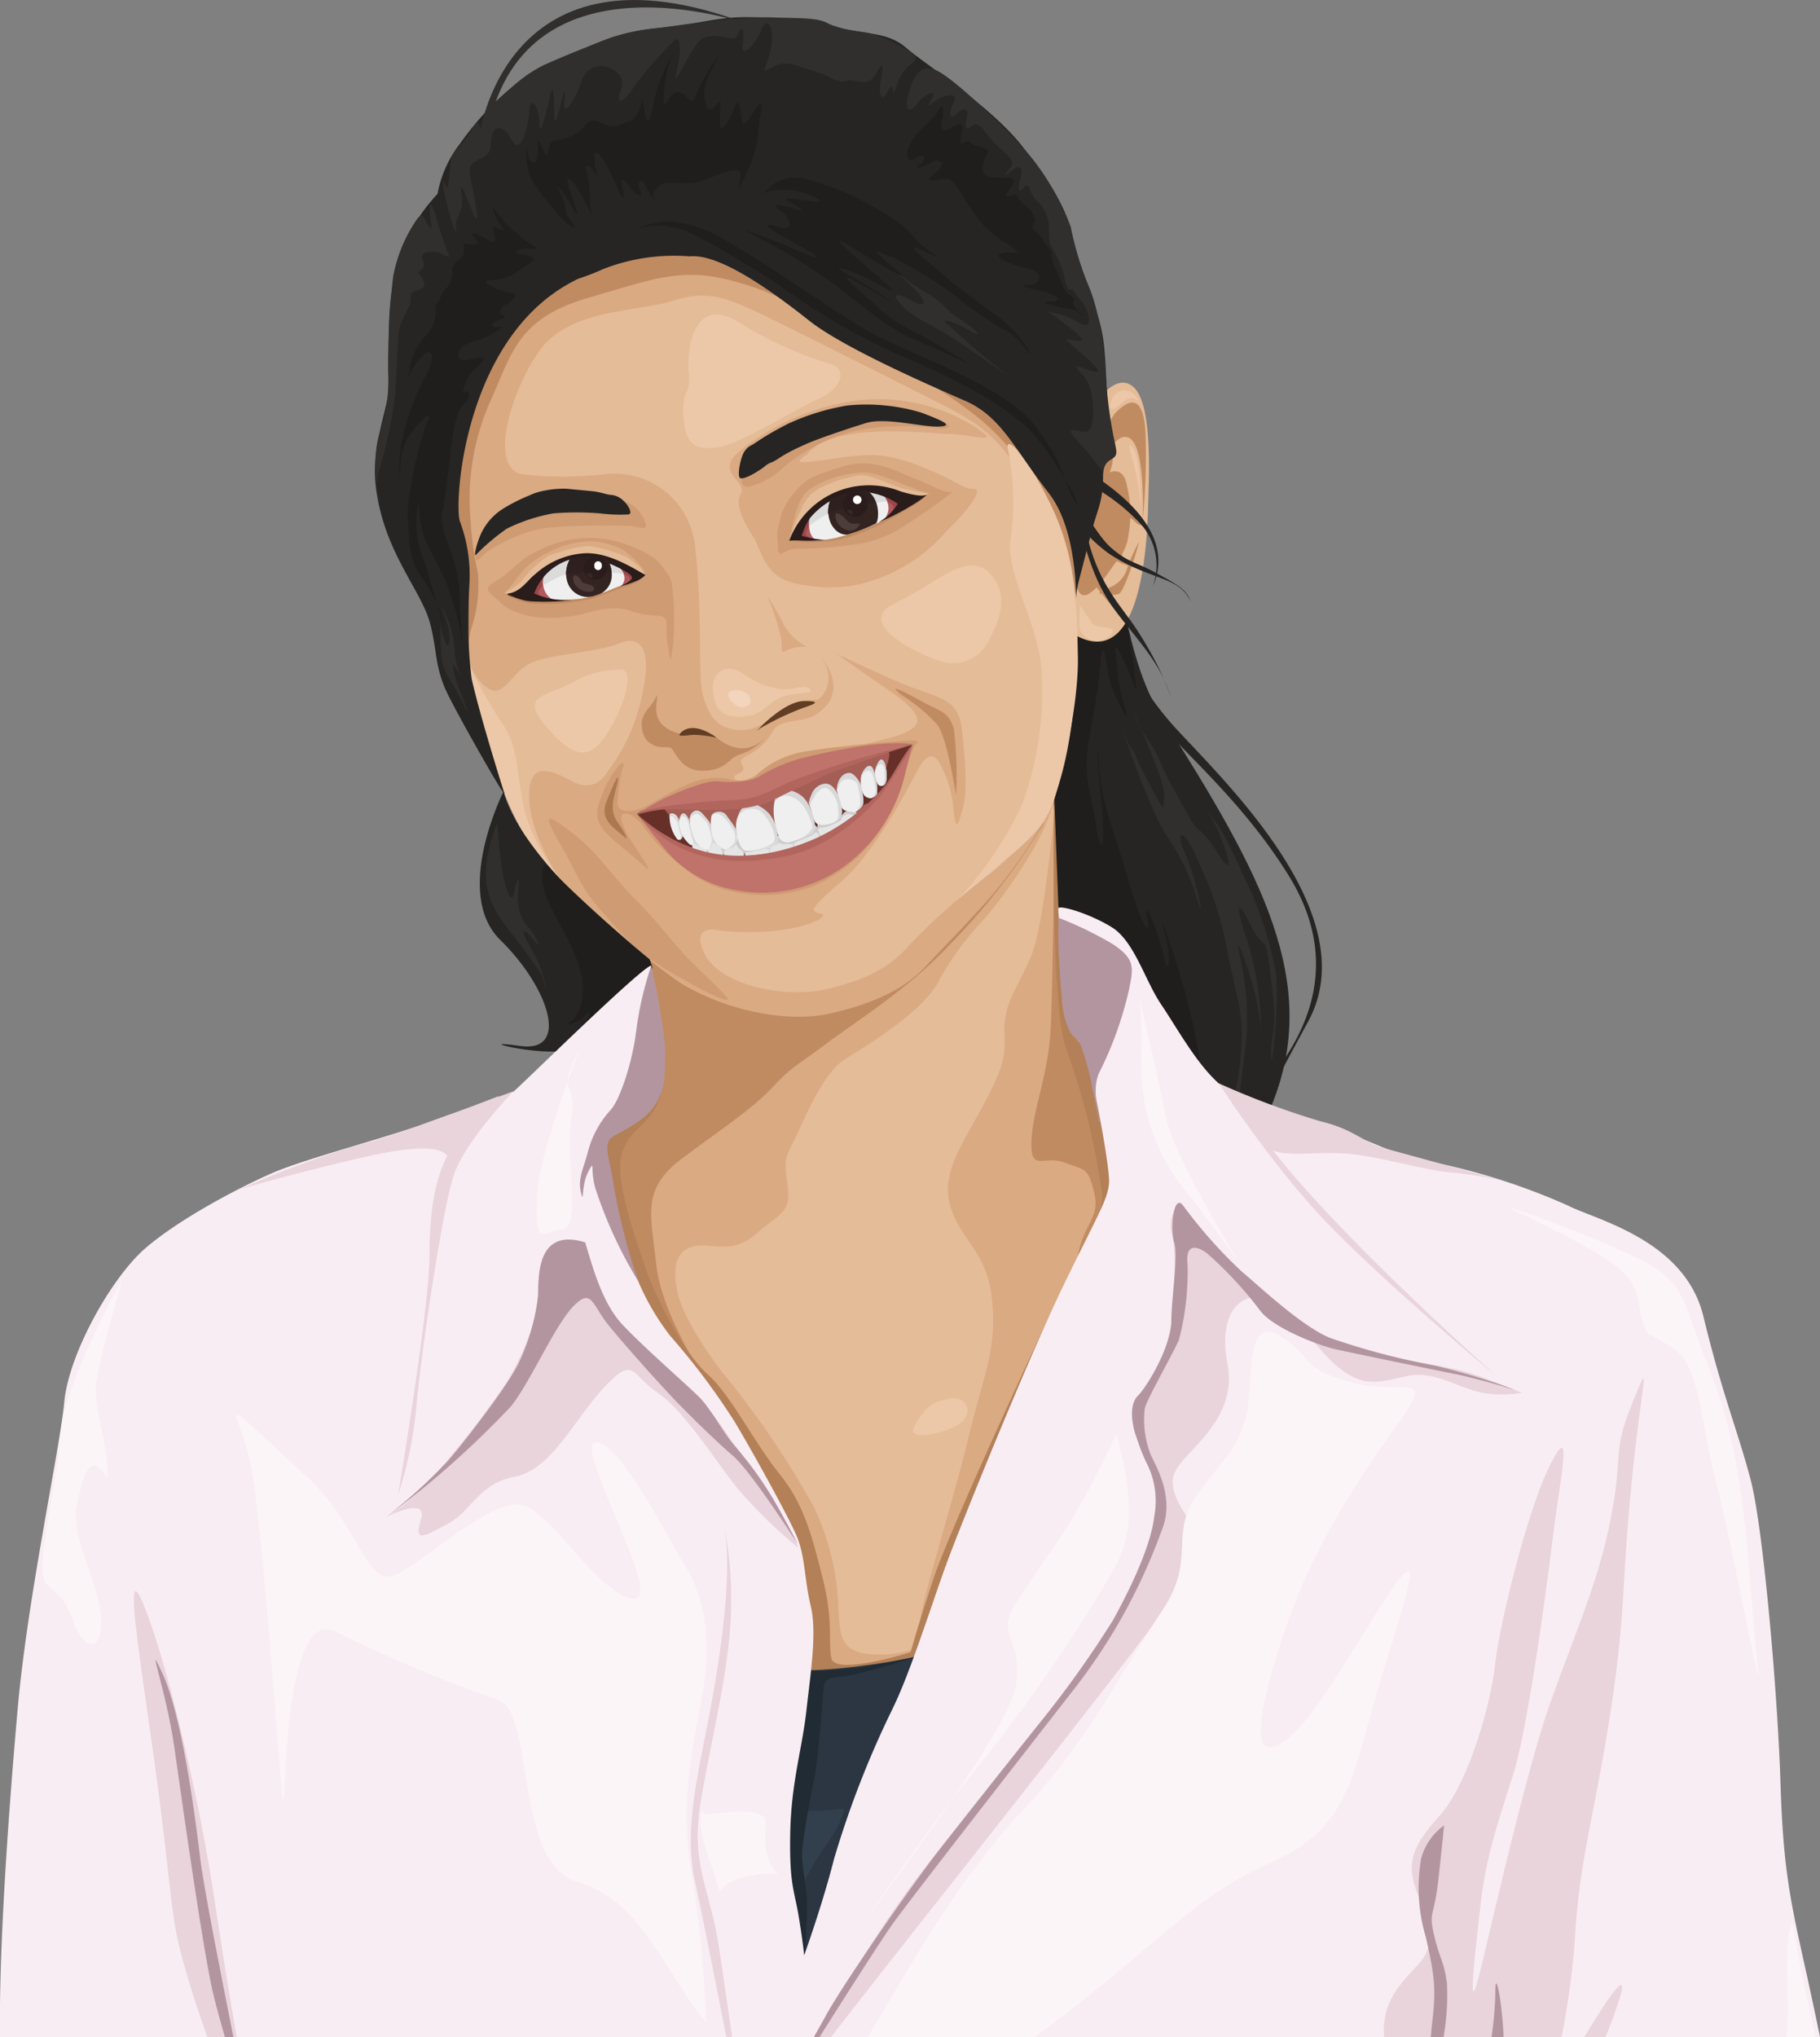 <svg xmlns="http://www.w3.org/2000/svg" width="169.88" height="190.07" viewBox="0 0 169.88 190.07">
  <rect x="0" y="0" width="169.88" height="190.07" fill="#808080" stroke="none"/>
  <defs>
    <style>
      .cls-1 {
        fill: #262523;
      }

      .cls-2 {
        fill: #1f1e1c;
      }

      .cls-3 {
        fill: #e5bc98;
      }

      .cls-4 {
        fill: #daaa83;
      }

      .cls-5 {
        fill: #c18b61;
      }

      .cls-6 {
        fill: #ecc8a8;
      }

      .cls-7 {
        fill: #cf9b73;
      }

      .cls-8 {
        fill: #603d23;
      }

      .cls-9 {
        fill: #b38057;
      }

      .cls-10 {
        fill: #f2d5bc;
      }

      .cls-11 {
        fill: #ac794e;
      }

      .cls-12 {
        fill: #efeff0;
      }

      .cls-13 {
        fill: #b15a5d;
      }

      .cls-14 {
        fill: #9a464a;
      }

      .cls-15 {
        fill: #dbdbdc;
      }

      .cls-16 {
        fill: #332422;
      }

      .cls-17 {
        fill: #291c1a;
      }

      .cls-18 {
        fill: #2e201f;
      }

      .cls-19 {
        fill: #fff;
      }

      .cls-20 {
        fill: #4d3c3a;
      }

      .cls-21 {
        fill: #362a29;
      }

      .cls-22 {
        fill: #663029;
      }

      .cls-23 {
        fill: #a45e56;
      }

      .cls-24 {
        fill: #e5e5e6;
      }

      .cls-25 {
        fill: #cccccd;
      }

      .cls-26 {
        fill: #d8d8d9;
      }

      .cls-27 {
        fill: #c0736a;
      }

      .cls-28 {
        fill: #b1655d;
      }

      .cls-29 {
        fill: #302f2d;
      }

      .cls-30 {
        fill: #2b3642;
      }

      .cls-31 {
        fill: #323f4d;
      }

      .cls-32 {
        fill: #212b33;
      }

      .cls-33 {
        fill: #f9edf4;
      }

      .cls-34 {
        fill: #e9d4db;
      }

      .cls-35 {
        fill: #b395a0;
      }

      .cls-36 {
        fill: #fbf5f8;
      }
    </style>
  </defs>
  <title>Asset 35people2</title>
  <g id="Layer_2" data-name="Layer 2">
    <g id="Layer_1-2" data-name="Layer 1">
      <g>
        <path class="cls-1" d="M104.66,55.72c.8,3.46,1.59,7.72,3.79,11.18,9.31,14.63,14.9,24.81,10.24,36.25s-6.25-.6-7.91-3.2-1.6-8.38-5.65-10.37-6.06.27-7-5.19-1.46-7.65-.59-10.5.79-11.58,1.59-13.84S104.66,55.72,104.66,55.72Z"/>
        <path class="cls-1" d="M103.53,57.12A28.62,28.62,0,0,0,109.79,68c4.65,5.06,17.7,17.46,12.31,27.32-4.9,9-5.24,10.24-5.53,9.78-1.52-2.43.9-2.7,2.29-4.79s7.29-9.16,1.43-18.61c-4.59-7.4-10.5-12-12.91-15.29S103.53,57.12,103.53,57.12Z"/>
        <path class="cls-2" d="M99.73,60.45c-.09,1.79-1.52,13.37-1.72,14a25,25,0,0,0-.46,5.39,44.9,44.9,0,0,0,1.12,6c.47,1.53,6,4.86,7.79,7.12a77.22,77.22,0,0,1,5.39,7.12c.66,1.33.13-1.8-.8-5.79s-3.19-10.31-2.4-7.51.4,4.58-.06,2.33-1.93-5.59-1.53-3.53-.4,1.13-1.8-3.66-2.46-7-2.67-10.51-.25-.93.21,3.53-.07,5-.53,1.86-1.26-4.25-.6-7.92.86-5.12,1-6.44.2-3,.6-.67a10.81,10.81,0,0,0,1.54,4.52c1.06,2.06-.4-1.73-.47-3.32s-.66-3.86.4-1.67,1.59,4.53,1.19,1.67-.86-5.86-1.12-6.72-2.33,2.13-3.06,2.33S99.87,58.19,99.73,60.45Z"/>
        <path class="cls-3" d="M56.31,105.41s3.79-.4,4.86-3,.33-10.18-.54-12.91,3.8.14,6.79.67S88.3,83.92,92.56,78.54s5.78-4.65,5.78-4.65.54,18.75,1,20.81a5.77,5.77,0,0,0,3.06,3.86,11.17,11.17,0,0,1,5.46,8.38c.53,5-5.59,18.75-9.72,28.53S87.7,154.76,84.38,158s-8.59,6.46-12.57,3.8S62.76,134.21,60,131.34s-7.38-18.88-6.91-21.68S53.66,106.08,56.31,105.41Z"/>
        <path class="cls-4" d="M85.24,153.89a10.29,10.29,0,0,1-4.52.4c-2.2-.4-2.33-1.66-2.46-4.19A24.08,24.08,0,0,0,76,140.66a84.77,84.77,0,0,0-8-11.91c-1.53-1.79-4.19-5.72-4.72-8s-.27-4.06,1.46-4.46,3.46.86,5.78-1.13,3.33-2,3-4.46-.33-2.46.67-4.45,2.59-6.12,4.72-7.45S86,94.5,87.57,91.64a27,27,0,0,1,4.26-5.85c1.66-1.87,5.79-7.45,6.58-11.24S90.43,83,87.9,84.66s-15.56,6.45-19.15,5.92S60.5,89,60.5,89s1.8,7.58,1.2,11-1,3.79-4.86,5.26-3.06,5.52-2.52,7,1.79,19.42,8,29,6.32,14.23,10.51,16.1,8.51,1.73,10.18.4A7.77,7.77,0,0,0,85.24,153.89Z"/>
        <path class="cls-4" d="M98.41,75.68s-.93,10.57-2.13,13.44-2.66,4.65-2.53,7.11-.13,3.46-2.13,7.18-3.85,6.19-2.86,9.31,3.47,4.12,3.86,8.78-.79,6.65-2.26,12.77-4.52,15.63-4.52,17.3,8.71-17.76,10.77-22.09,9.44-12.83,8.12-19.75-1.87-11-2.66-11.44a5.23,5.23,0,0,1-2.73-4C98.94,91.84,98.41,75.68,98.41,75.68Z"/>
        <path class="cls-5" d="M66.55,130.42c-2-4-4.85-8.18-5.32-12.64s-1.39-6.85,2.46-9.71,6.59-4.66,8.45-6.65,2-1.79,5.27-4.25c2.56-1.89,7.45-5,11-8.78A60.78,60.78,0,0,0,97.31,77C98.71,74.38,78,94.9,72.67,93.57A80.45,80.45,0,0,1,60.5,89s2.39,11.11.67,13.44-4.73,2.86-5.53,3.19-.86,3.72-.33,6.91,2.86,11.31,5.73,13.84A37.4,37.4,0,0,0,66.55,130.42Z"/>
        <path class="cls-5" d="M98.41,78.94c0,.2-.13,12.43-.33,16.89s-1.67,7.52-1.8,10.58,1.13,1.33,3.06,2.06,2.2.4,2.79,2.79-.93,2.79-1.53,5.92,1.61,1.86,2.73,0,2.06-7.25,1.6-8.91-1.73-9-2.86-10-2.86-1.66-2.93-5.12S98.41,78.94,98.41,78.94Z"/>
        <path class="cls-3" d="M64.23,92.11C62.11,91,57,86.52,54.78,84.66a25.75,25.75,0,0,1-8.52-13.11c-2.19-7.51-3-11.23-2.79-14.16a28.09,28.09,0,0,0-1.06-9.31,23.63,23.63,0,0,1,.74-14.37c2.32-6,7-13.77,14.69-16.69s13.51-3.86,18.36-1.87,13.9,15.9,16.49,18.56,6.38,10,7.85,6.85,3.66-6,5.32-4.39,1.4,7.85,1.33,10.18-.13,16.36-6.65,13c-.2,1.85.26,11.7-3.53,18a58.46,58.46,0,0,1-8.38,10.21,35.17,35.17,0,0,1-5.19,4.75C81.12,93.77,73.41,97.09,64.23,92.11Z"/>
        <path class="cls-6" d="M69.48,66.83c-2.16.18-2.79-.66-2.93-2.39s1.2-2.66,2.8-1.6a7.49,7.49,0,0,0,3.59,1.47c1.06.13,2.12-.54,2.66,0s-1.73.13-3.06.93S71.07,66.7,69.48,66.83Z"/>
        <path class="cls-4" d="M53.72,83.79c-1.33-1.06-4.53-6.19-4.32-9.9s3.46-1.07,4.58-.74,2.06,0,2.86-1.33A17.62,17.62,0,0,0,60,64.51c.94-4.46-.53-5.19-2.25-4.46s-6.06,1-7.85,1.66-2.46,2.53-3.53,2.73-3-2.06-3-4.92a53.51,53.51,0,0,0,0-6.52c-.26-1.66-3.73-13.11-.07-19s8.92-10.51,13.57-12.11,8.31-2.06,14,0,18.22,8.58,21.54,12,6.39,8.71,7.45,10.57-.46.73-.14,2.59.81,9.65.81,12.38c-.93-5.46-1.47-8-4.26-13.37s-4.91-6.59-9-8.65-12.24-6.19-16-8-5.45-2.33-8.52-1.33-9.51.73-12.3,4.52S45.41,44,49,44.29a35.85,35.85,0,0,0,7.71-.07,7.54,7.54,0,0,1,8.18,6.92c.73,6,.2,11.84.73,13.77s1.46,3.38,4,3.19a5.79,5.79,0,0,0,2.73-1.33A5.37,5.37,0,0,1,76.2,65.3c.6,0,2.39-2.52-.34-4.72,1.73,1.46,3.26,4.33.14,6.19-1.27.66-3.33.33-3.86,1.46a5.52,5.52,0,0,1-2.39,2.26c-.81.47-.67.47-.4,1.06s-.73.6-.8.94.46.46,2.06.33A24.3,24.3,0,0,0,77,70.63c2.39-1.07,6.38-1.67,7.64-2.34s1.87-1.46-1.73-3.92S78.12,61,78.12,61s2,1,5.66,2.6,5.65,1.33,6,4.45.53,5.86.07,7.45-.6,2.19-.87-.07A9.89,9.89,0,0,0,87.57,71c-.46-.66-1.13-.66-1.93.87S81.45,80,78.12,82.6c-2.59,2.26-2.52,2.46-1.46,2.66s-2.47,2.22-9.31,1.59c0,0-3.06-.86-1.59,2.13s7.51,4.19,11.3,3.33,6.12-2.07,8-4.33a61,61,0,0,1,7.45-6.52c2-1.59,5.32-5.58,5.85-6.91-.79,2.42-3.92,7-6.52,9.84S88.43,88,86.36,90.21s-5.11,3.49-8.9,4.36S67,94.5,61.7,90.38,54.38,84.32,53.72,83.79Z"/>
        <path class="cls-4" d="M79.85,54.59c-1.95.45-6,.21-7.38-.93s-1.53-2.59-2.13-3.52-1.86-2.93-1.2-4.06-2.32-1.93-.33-3.79A22,22,0,0,1,79.12,37.5,16.83,16.83,0,0,1,91,39.83c2.66,1.73-.07.73-2.27.67s-10.9-1.2-13.36,1.86c-.67.53-1.86,1.06,1.79.53s5.13-.8,8.72.6,3.92,2.13,5,2.13S90,48,88.3,49.61A15.25,15.25,0,0,1,79.85,54.59Z"/>
        <path class="cls-5" d="M89.24,74.15c-.34-1.79-.94-5.52-1.8-6.59a15.93,15.93,0,0,0-3.2-2.65c-1.65-1.27.14-.4,1.8.53s2.59.93,3,2.66A34.35,34.35,0,0,1,89.24,74.15Z"/>
        <path class="cls-7" d="M58.1,71.69c.56-1.35-1.24.17-2.22,3.36-.66,2.19,1.13,3,3.87,5.43,1.16,1,1.22,1.12-1.17-2.54,0,0-.87-1.6-.51-1.93s1.13.12,1.77.82A19.37,19.37,0,0,0,64,81.11a10.51,10.51,0,0,0,5.35,2.25,13.06,13.06,0,0,0,6.62-.7,14.33,14.33,0,0,0,7.38-7.34c1-2.87,1.76-5.46,2.13-5.86s0-.33-.44-.37-7.48.57-10.3,1.1a8.87,8.87,0,0,0-4.2,2.17,3,3,0,0,1-2.67.29,6.76,6.76,0,0,0-3.89.63c-1.71.77-3.13,1.7-3.94,2.07s-2.6.7-2.38-.68A18.48,18.48,0,0,1,58.1,71.69Z"/>
        <path class="cls-5" d="M65.79,71.91a3.4,3.4,0,0,0,2.49-1.09c.8-.66,1.47-.26,3.2-2-1.8,1.73-3.53.86-4.6,0s-2.32-.4-3-.27c-3.39-.66-2.53-2.79-2.53-3.72-.67,1.39-.91,1-1.41,2.28A2.58,2.58,0,0,0,60.3,69c1.06,1.13,2,.48,2.39.85S63.64,72.06,65.79,71.91Z"/>
        <path class="cls-7" d="M62.63,54.26c-.72-1.43-1.07-2.32-4.12-3.45a10.19,10.19,0,0,0-9,1c-2.2,1.6-3.2,3.73-2.79,4.39s3.65,2.26,7.31.86a44.51,44.51,0,0,1,6.12-2.12C61.43,54.66,63,54.93,62.63,54.26Z"/>
        <path class="cls-5" d="M43.67,61.78a9.6,9.6,0,0,1,.4-3.39,12.68,12.68,0,0,0,.54-4.92,28,28,0,0,1-.67-4.72,22.52,22.52,0,0,1,1.8-11.25c2.06-4.52,2.52-7.78,9.17-9.71s8.85-2.93,14.17-1.39,8.71,4.39,12,6.12,8.91,5,11.64,7.71a28.9,28.9,0,0,1,6,8.58c1.06,2.46,1.2,5,1.54,6.38s-.13-3.25-.27-6.18.86-3.33-2.66-8.32S77.59,17.22,67.15,18s-25,7.32-26.41,12.58-.92,18,.07,21.88S43.67,61.78,43.67,61.78Z"/>
        <path class="cls-8" d="M66.88,68.83s-2.19-1.73-3.39-.4c-.33.33.47.2,1.2.13A10.29,10.29,0,0,1,66.88,68.83Z"/>
        <path class="cls-8" d="M70.88,68c-1,1,2.06-2.59,4.18-2.59s.34.46-.33.73A26.5,26.5,0,0,0,70.88,68Z"/>
        <path class="cls-5" d="M102.2,45.62c0-2.73,1-6.19,2-7.18s2.52-1.93,2.72,1.92a60.49,60.49,0,0,1-.26,8.18c-.07,1.13.46-7-1.33-7.71S102.2,45.62,102.2,45.62Z"/>
        <path class="cls-9" d="M85,154.16c-2.07.66-7.06,1.92-7.39.6s.2-3.46-.79-7.38-1.74-7-4.06-9.85-4.59-7.45-6.72-9.31-4.85-7.18-5.72-9.71-2.73-7.78-2.39-10.24,2.06-3,3.06-4.59,1-2.66.79-5.85.93,5-2.13,6.31-5.65,2.6-5.58,5.33,0,12.5,4.85,20S67.75,153,71.07,155.22s5.33,4,7.45,3.33,4.53-1,5.66-1.4S85,154.16,85,154.16Z"/>
        <path class="cls-9" d="M98.41,74.55c-.07.27-.33,19.15,1.06,23.14a67.76,67.76,0,0,1,3,11.18c.39,2.79,1,3.12-1.13,7s-12.58,26.53-14.17,31.32S85,154.16,85,154.16s.06,5.06,1.86-.8,2.86-11.24,6.38-17.56,12.17-21.55,12-24.27a37.48,37.48,0,0,0-1.47-8.12c-.67-1.93-1.07-4.59-1.93-5.25s-2.59-1.6-2.73-5.25S98.41,74.55,98.41,74.55Z"/>
        <path class="cls-10" d="M69.38,66c-.81.12-2.2-1.5-.8-1.6S70.68,65.77,69.38,66Z"/>
        <path class="cls-6" d="M95.42,75.05a31.09,31.09,0,0,0,1.79-12.67c-.39-4.39-3.29-8.78-2.89-12a24.28,24.28,0,0,0-.2-8.28c-.5-1.8,1.59.09,4,5.08s2.4,9.68,2.49,14.07-1.49,11.17-2.19,13.27-1.7,3.29-4.19,5.38-4.79,4-4.79,4A34.27,34.27,0,0,0,95.42,75.05Z"/>
        <path class="cls-6" d="M52.72,82.63S49.53,78.74,48.83,75s-.5-5.19-1.8-7.28a45.54,45.54,0,0,1-3.36-5.89C43.34,60.68,46.23,77.74,52.72,82.63Z"/>
        <path class="cls-6" d="M53.62,63.58c-2.32,1.34-5.09,1.19-2.9,3.88s3.89,3.8,5.59,1.5,3.09-6.39,1.7-6.48A8.41,8.41,0,0,0,53.62,63.58Z"/>
        <path class="cls-6" d="M87.74,61.68c-3-1-7.59-3.69-4.4-5.29s4.59-2.79,5.9-3.29,2.69-.7,3.78,1.29-.1,4.1-.69,5.29A3.72,3.72,0,0,1,87.74,61.68Z"/>
        <path class="cls-6" d="M76.56,37.13c-2.24,1-7.48,4.3-9.48,4.6s-3.19-.1-3.29-3,.7-1.49.5-4,.6-7.28,4.79-4.58a35.88,35.88,0,0,0,8.68,3.89C79,34.54,78.55,36.24,76.56,37.13Z"/>
        <path class="cls-6" d="M85.34,133.11c1.08-1.92,1.7-2.3,3.2-2.6s2.29.9,1.39,2S84.44,134.7,85.34,133.11Z"/>
        <path class="cls-11" d="M58.46,78.24c-1.2-1.06-2.56-1.72-1.83-3.52s1.24-2.86,1-1.67-.85,2.44,0,3.64C58.73,78.29,58.46,78.24,58.46,78.24Z"/>
        <path class="cls-5" d="M103.86,42.22a3.49,3.49,0,0,1-.19,1.6c-.21.6-.47.8.19,1.53a28.75,28.75,0,0,1,2.8,3.19c.26.6-.2.67-.8.07s-.8-.27-.66.86-.47,1.87-.47,2.47S106.19,53,106.19,53a7,7,0,0,1-2-.67c-.8-.46-.34.6-.8,1a1.15,1.15,0,0,0-.14,1.66c.47.67,1.8,3.06,1.8,3.06s-2.93-3.39-3.06-3.79-.39.6-.39.87c0,.63-1.14,1-.87-3.13a24.36,24.36,0,0,1,1.06-6.71c.27-.61.6-2.47.93-2.6Z"/>
        <path class="cls-5" d="M105.2,45.35c-.47-2.59-2.54-.73-2.54-.73S101.2,46.68,101,47a19.13,19.13,0,0,0-.6,6.79c.19,3.72,2.45.53,3.32-.73s1.4-1.6,1.6-3.06A11.44,11.44,0,0,0,105.2,45.35Z"/>
        <path class="cls-5" d="M106.32,50.54c-.27,1.2-1.39,4.59-1.85,4.85s-1.07-.06-1.61,0-.27-.13.74-.59a2.73,2.73,0,0,0,1.66-1.93A17.43,17.43,0,0,1,106.32,50.54Z"/>
        <path class="cls-6" d="M106.39,37.5c-.4-.33-.87-.66-1.8.2s-1.13.4-.86-.33a1.33,1.33,0,0,1,1.73-.86A2.68,2.68,0,0,1,106.39,37.5Z"/>
        <path class="cls-6" d="M105.86,43.42a22.65,22.65,0,0,1,.6,3.66c.07.73.07-3.79-.6-5.06S105.46,42.16,105.86,43.42Z"/>
        <path class="cls-6" d="M100.8,56.46c0,1-.2,2.06.14,2.59a1.81,1.81,0,0,0,2.73.2c.86-1.06-1.2-.4-1.74-1.13S100.8,56.46,100.8,56.46Z"/>
        <path class="cls-4" d="M75.31,60.33a4.42,4.42,0,0,0-2.09.45c-.45.21-.1-.34-.35-1.39a21.42,21.42,0,0,0-1.24-3.75,22.13,22.13,0,0,1,1.59,2.75A5,5,0,0,0,75.31,60.33Z"/>
        <path class="cls-7" d="M64.69,89.91c-2-2-3.39-4.06-5.39-6s-3.39-4.25-5.64-6-3.33-2.53-1.47.66,1.86,4.06,3.92,6.39,3.06,3.66,6,5.45,6.85,3.79,5.59,2.46S66,91.18,64.69,89.91Z"/>
        <path class="cls-7" d="M57.46,46.42c1,.4,2,.65,2.64,2s-.4.7-1.45.65-6.73-.1-8.57.35-4.5,1.74-5.25,2.64S44.38,51,45.29,50a13.13,13.13,0,0,1,5.59-3.29A47.89,47.89,0,0,1,57.46,46.42Z"/>
        <path class="cls-7" d="M69.53,43.32c-.33,1.1-.55,2.15.3,2.1a6.86,6.86,0,0,0,3.39-1.9,16.9,16.9,0,0,1,6.88-3.39,26.25,26.25,0,0,1,7.28-.2c1.4.2,1.8-.3-.09-.8s-11.77.55-13.67,1.75S69.68,42.82,69.53,43.32Z"/>
        <path class="cls-7" d="M62,53.2c.61.57.7.95.8,2.14a24,24,0,0,1,0,5c-.24,1.6-.19,1.55-.49-.3s.3-2.39-.8-2.59A8.26,8.26,0,0,1,58.86,57c-1.2-.5-3-.15-4.49.3a12.89,12.89,0,0,1-4.09.3,6.65,6.65,0,0,1-3.9-1.7c-1.24-1-1-1.14,0-1.74s1.2-1,2.65-2.1S57.21,48.71,62,53.2Z"/>
        <path class="cls-7" d="M72.6,51.14c0-1.23-.16-1.53.11-2.16A5.51,5.51,0,0,1,74,46.15c1.23-1.59,2.09-1.83,4.79-2.66s5.25.63,6.18,1c.56.21,1.36.54,2.62,1.13s1.71,0,.94.57a42.86,42.86,0,0,1-3.79,2.66,10.89,10.89,0,0,1-5.36,2c-3.46.5-5.22.2-5.82.5C73.2,51.53,72.63,52.05,72.6,51.14Z"/>
        <path class="cls-3" d="M73.66,50.47s.41-1.4.67-2.22A5.75,5.75,0,0,1,76,45.68a21.71,21.71,0,0,1,4.26-1.46,6.58,6.58,0,0,1,2.46.6,16.78,16.78,0,0,0,4,1.22,7.89,7.89,0,0,1-1.5.68c-.46.16-4.42,1.26-5.12,1.53S73.66,50.47,73.66,50.47Z"/>
        <path class="cls-3" d="M60.25,53.65a8.62,8.62,0,0,0-2-2.25,6.36,6.36,0,0,0-3.82-.84,14.92,14.92,0,0,0-5.06,2.17c-.53.47-1.58,1.94-1.82,2.17s-.38.4-.5.42a2.81,2.81,0,0,0,.92.12c.37,0,3.84.28,4.84.18S60.25,53.65,60.25,53.65Z"/>
        <path class="cls-12" d="M59.5,53.86c-1-.59-2.89-2.52-5.78-2a5.06,5.06,0,0,0-4.13,3.76,14.64,14.64,0,0,0,4.33.27A10.77,10.77,0,0,0,57.11,55C57.94,54.59,60,54.13,59.5,53.86Z"/>
        <path class="cls-12" d="M74.29,50c.75-1.12,1.57-3.32,4.31-4.1a7.76,7.76,0,0,1,5.58.9c.36.16-.32.7-.85,1.11A13.67,13.67,0,0,1,77,50.38C73.41,50.87,74.29,50,74.29,50Z"/>
        <path class="cls-13" d="M51.51,55.91a1.81,1.81,0,0,1-.57-2.43,4.3,4.3,0,0,0-1.31,2.19A5.87,5.87,0,0,0,51.51,55.91Z"/>
        <path class="cls-13" d="M58,54.64s.91-.83-.52-2c.93.6,1.86,1.2,2,1.23s.07.14-.27.34A8,8,0,0,1,58,54.64Z"/>
        <path class="cls-13" d="M76.19,50.43s-1-.5-.55-2.23c-.26.41-1,1.32-1.19,1.59s-.52.61.25.7A5.76,5.76,0,0,0,76.19,50.43Z"/>
        <path class="cls-13" d="M82.67,48.25A1.49,1.49,0,0,0,81.93,46c.94.35,1.77.57,2,.66s.47.26.08.67A7.42,7.42,0,0,1,82.67,48.25Z"/>
        <path class="cls-1" d="M58.63,48a14.93,14.93,0,0,1-2.65-.1,27,27,0,0,0-4.32,0,16.09,16.09,0,0,0-4.36,1.43,20.09,20.09,0,0,0-2.9,2.46c-.16.17,0-.83.47-1.93a5.5,5.5,0,0,1,2.19-2.46,16.71,16.71,0,0,1,2.34-1.17,5.72,5.72,0,0,1,1.46-.46,9,9,0,0,1,2-.17l2.42.23c.71.07,1.34.31,1.67.34a1.84,1.84,0,0,1,1.26.57C58.73,47.21,59.07,48,58.63,48Z"/>
        <path class="cls-1" d="M69.11,44.62c-.35-.09,0-2,.4-2.53s.5-.43.93-.73a27.6,27.6,0,0,1,3.2-1.86,21.52,21.52,0,0,1,5.48-1.67A17.86,17.86,0,0,1,86,38.5c2.2.83,3.06,1.27,1.53,1.3s-4.92-.87-6.69-.33-4.92,1.62-5.68,2A20.15,20.15,0,0,0,73,42.56a7.2,7.2,0,0,1-.9.55,2.12,2.12,0,0,0-.69.38C71.21,43.69,69.64,44.75,69.11,44.62Z"/>
        <path class="cls-4" d="M60.33,53.52A7,7,0,0,0,57.51,51a7.37,7.37,0,0,0-5.95.37c-3,1.26-3.66,3.39-4.15,3.73-1.15.79.69-.24,1.32-.94a9.7,9.7,0,0,1,2.46-2.29c.73-.27,3.06-1.1,4.16-.87a13.79,13.79,0,0,1,3.19,1A14,14,0,0,1,60.33,53.52Z"/>
        <path class="cls-4" d="M73.6,50.43c.46-1.3.64-4,2.14-4.89a9.85,9.85,0,0,1,5-1.45c1.46.07,3.12,1,4.19,1.33a17.53,17.53,0,0,0,1.77.62,19.43,19.43,0,0,1-2.15-.4c-1.36-.3-3.25-1.42-4.3-1.29s-4.06.9-4.92,2.19-.25.54-.68,1.27A21.91,21.91,0,0,0,73.6,50.43Z"/>
        <path class="cls-14" d="M50.56,55.67s-.46-.17-.28-.53a1.5,1.5,0,0,1,.41-.5,1.4,1.4,0,0,1,.24-1.09c.37-.68-1,.78-1.19,1.08s-.45.95-.11,1A2.46,2.46,0,0,0,50.56,55.67Z"/>
        <path class="cls-14" d="M58.6,54.36s.34-.31.09-.53a1,1,0,0,0-.45-.25,2.28,2.28,0,0,0-.55-.74,4.8,4.8,0,0,1,1.53.94C59.23,54,58.6,54.36,58.6,54.36Z"/>
        <path class="cls-14" d="M75.55,50.14s-.45-.18-.34-.45.29-.56.29-.56a6.34,6.34,0,0,1,.14-.93c.07-.22-.49.08-.72.58s-.67,1.18-.36,1.35A2,2,0,0,0,75.55,50.14Z"/>
        <path class="cls-14" d="M83.2,47.86s.32-.43.16-.66a1.28,1.28,0,0,0-.53-.38,1.6,1.6,0,0,0-.9-.82,10.49,10.49,0,0,1,1.72.48c.27.17.73.3.46.57S83.2,47.86,83.2,47.86Z"/>
        <path class="cls-15" d="M75.52,49.09a11.4,11.4,0,0,1,1.77-1.16,3.74,3.74,0,0,1,.24-1.35c.21-.55-1.15.68-1.52.88s-.34.4-.34.4A3.33,3.33,0,0,0,75.52,49.09Z"/>
        <path class="cls-15" d="M81.77,46.93a2.66,2.66,0,0,0-.92-1.2,4.32,4.32,0,0,1,1.4.27,2.12,2.12,0,0,1,.58.82A3.21,3.21,0,0,0,81.77,46.93Z"/>
        <path class="cls-15" d="M50.69,54.64A1.7,1.7,0,0,1,51,53.35,6.12,6.12,0,0,1,53.3,52a2.7,2.7,0,0,0-.46,1.57A9.55,9.55,0,0,0,50.69,54.64Z"/>
        <path class="cls-15" d="M57.09,53.42a7.29,7.29,0,0,1,1.15.16,2,2,0,0,0-.62-.83,4.58,4.58,0,0,0-.8-.33A5.4,5.4,0,0,1,57.09,53.42Z"/>
        <path class="cls-16" d="M53.35,52a2.51,2.51,0,0,0-.43,2.16,2,2,0,0,0,2.36,1.5c1.1-.13,2.5-1.3,1.46-3.4A5.09,5.09,0,0,0,53.35,52Z"/>
        <path class="cls-17" d="M60.25,53.65c-1.23-.67-3.67-2.28-6-2a7.53,7.53,0,0,0-4.29,1.92c-.77.6-1.3,1.61-2.5,1.81-.52.09.9.6,1.86.73a16.43,16.43,0,0,0,4.63-.16,7.91,7.91,0,0,1-4.09-.57,5.13,5.13,0,0,1,3.42-3.19c2.06-.64,4.72.86,5.42,1.33.5.4.47.61-1,1.26a6.43,6.43,0,0,0,1.57-.41A4.28,4.28,0,0,0,60.25,53.65Z"/>
        <path class="cls-16" d="M77.83,46.07a2.79,2.79,0,0,0-.27,2.78c.69,1.32,1.73,1,1.73,1a17.69,17.69,0,0,0,2.46-1c.33-.27.49-2.67-1.22-3.27A8.25,8.25,0,0,0,77.83,46.07Z"/>
        <path class="cls-17" d="M73.66,50.47a7.94,7.94,0,0,1,10.4-4.62c1.57.47,2.17.44,2.47.3a8,8,0,0,1-2,1.37A24.52,24.52,0,0,1,82,48.74,5,5,0,0,0,83.8,47a6.5,6.5,0,0,0-3.87-1.11,7.07,7.07,0,0,0-4.31,2.43A5.51,5.51,0,0,0,74.84,50a11.91,11.91,0,0,0,2.29.4C76.28,50.54,74.13,50.36,73.66,50.47Z"/>
        <path class="cls-18" d="M52.84,53.61a13.12,13.12,0,0,1,4.25-.19,2.51,2.51,0,0,0-.27-1c-.51-.81-3.57-.37-3.57-.37A2.93,2.93,0,0,0,52.84,53.61Z"/>
        <path class="cls-18" d="M77.29,47.93a12.06,12.06,0,0,1,4.46-1,2.28,2.28,0,0,0-.9-1.16,16.73,16.73,0,0,0-3.3.74A3.51,3.51,0,0,0,77.29,47.93Z"/>
        <path class="cls-17" d="M78.66,47.09a1.17,1.17,0,1,1,1.18,1.14A1.17,1.17,0,0,1,78.66,47.09Z"/>
        <path class="cls-19" d="M79.62,46.64a.4.4,0,0,1,.39-.41.41.41,0,0,1,.41.4.4.4,0,0,1-.4.4A.39.39,0,0,1,79.62,46.64Z"/>
        <path class="cls-17" d="M54.48,53a1.1,1.1,0,1,1,1.1,1.1A1.1,1.1,0,0,1,54.48,53Z"/>
        <path class="cls-19" d="M55.48,52.78a.35.35,0,1,1,.69,0,.35.35,0,1,1-.69,0Z"/>
        <path class="cls-20" d="M55.26,54.66c-.35-.22-.84-.15-1-.46s-.4-.53-.62-.52-.19.75.26,1.12a1.61,1.61,0,0,0,1.32.39C55.47,55.1,55.6,54.88,55.26,54.66Z"/>
        <path class="cls-21" d="M55.12,53.89c-.19-.1-.35-.23-.36-.34s.14,0,.27-.06.15.07.24.17S55.34,54,55.12,53.89Z"/>
        <path class="cls-21" d="M79.51,48a1.11,1.11,0,0,1-.46-.32c0-.1.12-.1.19-.11a.42.42,0,0,1,.29.1C79.64,47.77,79.66,48.09,79.51,48Z"/>
        <path class="cls-20" d="M79.2,49.49A1.49,1.49,0,0,1,78,48.32c-.13-.76.46-.25.58-.21s.39.43.65.62c.42.3,1.06,0,1,.19A.92.92,0,0,1,79.2,49.49Z"/>
        <path class="cls-5" d="M73.66,50.47a10.05,10.05,0,0,1,1.21,0,12.8,12.8,0,0,0,3.07-.26,24.79,24.79,0,0,0,4.36-1.56,23.52,23.52,0,0,0,4.29-2.5,24.46,24.46,0,0,1-5.94,3.46,12.76,12.76,0,0,1-3.33.9A19.81,19.81,0,0,1,73.66,50.47Z"/>
        <path class="cls-5" d="M47.28,55.39a7,7,0,0,0,2,.7,21.78,21.78,0,0,0,5.65-.33c1.4-.4,2.35-.88,2.74-1a9.78,9.78,0,0,0,1.9-.63,2.84,2.84,0,0,0,.67-.48,3.79,3.79,0,0,1-1.77,1.06c-1.31.43-2.62,1-3.3,1.16a19.08,19.08,0,0,1-4.74.47A5,5,0,0,1,47.28,55.39Z"/>
        <path class="cls-22" d="M65.52,79.93a19,19,0,0,1-3.86-1.86,10.16,10.16,0,0,1-2.19-2.15A6.65,6.65,0,0,1,62.19,75a49.57,49.57,0,0,0,8-1.19c1.4-.54,9.52-3.4,10.71-3.59s3.43-.5,4-.72c.88-.35-1.26,2.85-2.06,4.11s-6,6.85-9.51,7.11S67.65,80.87,65.52,79.93Z"/>
        <path class="cls-23" d="M61.83,75.15A3.53,3.53,0,0,0,64.14,77a23.67,23.67,0,0,0,6.72.42,24.34,24.34,0,0,0,7.58-2.34c2.1-1.1,4-2.6,4.29-3.5s.5-1.59-.14-1.64S61.83,75.15,61.83,75.15Z"/>
        <path class="cls-23" d="M64.22,79.91c-.33-.55.22-1.2,1.87-1a16,16,0,0,0,8.21-.47,31.13,31.13,0,0,0,6.33-3.34c1.05-.65.06,1.48.11,2s-7.83,3.81-8.83,3.81S64.37,80.16,64.22,79.91Z"/>
        <g>
          <path class="cls-24" d="M72.25,80.09s-.3,0-.49-1S72.22,78,72.7,78s1.14.1,1.14.1a2.65,2.65,0,0,1,.25,1.45C74,80.34,72.25,80.09,72.25,80.09Z"/>
          <path class="cls-24" d="M70.16,80.36c-.3.07-.6-.33-.84-1.52s1.71-.65,1.94-.55.65.6.62,1.72S70.47,80.29,70.16,80.36Z"/>
          <path class="cls-24" d="M74.52,79.54c-.3,0-.57-1-.59-1.35S75.45,77,75.87,77s.59.3.69,1.34C76.64,79.19,74.67,79.51,74.52,79.54Z"/>
          <path class="cls-24" d="M68.39,80.46c-.37-.22-.8-.22-1-1.47s1.29-1.1,1.46-.9.52.37.57.75.13,1.07-.27,1.37A1.12,1.12,0,0,1,68.39,80.46Z"/>
          <path class="cls-24" d="M66.52,80.11c-.28-.1-.4-.22-.5-1s.47-1.38.79-1.12a2.24,2.24,0,0,1,.7,1.12,1.78,1.78,0,0,1-.19,1.1C67.12,80.46,66.52,80.11,66.52,80.11Z"/>
          <path class="cls-24" d="M77,78.29s-.48,0-.65-.85.19-1,.49-1.12,1.35-.68,1.58-.17a2.51,2.51,0,0,1,.22,1.37C78.59,78,77.14,78.34,77,78.29Z"/>
          <path class="cls-24" d="M65.2,79.89a1.67,1.67,0,0,1-.63-1.38c0-.52.75-.35,1.05-.2s.4.6.43,1A.67.67,0,0,1,65.2,79.89Z"/>
          <path class="cls-24" d="M78.94,77.22c-.42-.1-.36-.13-.43-.55s0-.73.63-1,.87.11.92.56S79.39,77.32,78.94,77.22Z"/>
        </g>
        <path class="cls-25" d="M64.6,78.85s0-.2.14-.2.17.06.42.24.7.22.75.29a.69.69,0,0,1,.08.37A1,1,0,0,0,66,79c0-.22-.3-.39-.48-.48a2.94,2.94,0,0,0-.69-.27c-.12,0-.29.23-.29.23A2,2,0,0,0,64.6,78.85Z"/>
        <path class="cls-25" d="M67.47,79.74c0,.12,0-.19-.09-.37a.72.72,0,0,0-.3-.41c-.15-.11-.41-.34-.48-.38s-.11.31-.24.41a.65.65,0,0,1-.34.1s.11-.24.16-.38.18-.57.29-.6.19-.06.29.15a3.05,3.05,0,0,0,.48.64,1.75,1.75,0,0,0,.27.19A2.65,2.65,0,0,1,67.47,79.74Z"/>
        <path class="cls-25" d="M67.58,79.69s0-.25.06-.35a3,3,0,0,1,.69-.25,1.15,1.15,0,0,0,.39-.34c0-.06,0,0,.11.24a2.43,2.43,0,0,0,.46.4.49.49,0,0,1,.08.4c0,.16.09,0,.1-.24a1,1,0,0,0-.06-.48,3.51,3.51,0,0,1-.3-.36,5.06,5.06,0,0,0-.34-.6l-.42.42c-.08.08-.95.5-.95.5A5.81,5.81,0,0,0,67.58,79.69Z"/>
        <path class="cls-25" d="M69.53,79.68s0-.15.28-.17,1.73-.32,1.82-.32.19.27.2.47,0,.11,0,.06a2.2,2.2,0,0,0-.12-.74c-.1-.22-.24-.26-.5-.23s-1,0-1.15.07-.71.31-.71.31A4.84,4.84,0,0,0,69.53,79.68Z"/>
        <path class="cls-25" d="M71.86,79.24a.6.6,0,0,1,.42-.29.67.67,0,0,0,.36-.31c.07-.09.2.06.39.1a2.62,2.62,0,0,0,.56,0,2,2,0,0,1,.46.06,1.8,1.8,0,0,0-.14-.53c-.09-.13-.93,0-1-.09a2.1,2.1,0,0,1-.33-.18h-.13a1.7,1.7,0,0,1-.13.6,4.37,4.37,0,0,1-.54.38s.05.26.09.39S71.85,79.28,71.86,79.24Z"/>
        <path class="cls-25" d="M74.09,79s0-.31.11-.39.94-.38,1.23-.51a2.94,2.94,0,0,0,.67-.41c.12-.1.22.07.29.18a.5.5,0,0,0,.13.16,2.74,2.74,0,0,0-.21-.68c-.12-.19-.21-.29-.36-.27s-.71.57-.83.66L74,78.4S74.09,78.94,74.09,79Z"/>
        <path class="cls-25" d="M76.44,77.33c0-.1,0-.1.28-.11a2.58,2.58,0,0,0,.93-.27c.41-.16.93-.42.9-.49s0-.25-.22-.31a9.7,9.7,0,0,0-1.75.51c-.09,0-.24.21-.24.21a2.15,2.15,0,0,0,0,.5C76.4,77.52,76.44,77.33,76.44,77.33Z"/>
        <path class="cls-25" d="M80,76.07a.69.69,0,0,0-.3-.07c-.22,0-.44-.07-.61-.06a2.44,2.44,0,0,0-.61.41.35.35,0,0,1,.11-.33c.17-.16.25-.29.39-.32a3.66,3.66,0,0,1,.76.11C79.88,75.84,80,75.75,80,76.07Z"/>
        <g>
          <path class="cls-12" d="M69.65,79.39A8.6,8.6,0,0,0,72.12,79a.68.68,0,0,0,.48-.76A4.39,4.39,0,0,0,71.82,76c-.56-.61-1.65-1.36-2.34-.72a2.47,2.47,0,0,0-.71,2.39C68.92,78.78,69.28,79.32,69.65,79.39Z"/>
          <path class="cls-12" d="M73.75,78.56A.86.86,0,0,1,72.66,78c-.25-.61-1-3.44.27-4.07s2.51.74,2.88,2,.39,1.64-.2,1.89A8.71,8.71,0,0,1,73.75,78.56Z"/>
          <path class="cls-12" d="M67.66,79.26a1.77,1.77,0,0,1-1.12-1.1,4,4,0,0,1-.13-2c.22-.48,1.06-.58,1.63.26s.72.88.8,1.55A1.23,1.23,0,0,1,67.66,79.26Z"/>
          <path class="cls-12" d="M77.33,76.91c-.41.08-1.11.15-1.3-.32s-.3-1.06-.45-1.39,0-.67.26-1.25,1.24-1.2,1.88-.52a3.55,3.55,0,0,1,.86,2.42C78.52,76.45,77.78,76.82,77.33,76.91Z"/>
          <path class="cls-12" d="M66.59,78.41s-.13.72-.48.83-1-.3-1.32-.94a3.81,3.81,0,0,1-.39-2c.07-.42.57-1.06,1.19-.35s.69.78.75,1.18S66.59,78.26,66.59,78.41Z"/>
          <path class="cls-12" d="M79.7,75.75c-.27,0-1,0-1.16-.47s-.35-1.26-.43-1.51a1.8,1.8,0,0,1,.79-1.54c.58-.29,1.33.52,1.5,1.29s.31,1.46,0,1.77S80,75.75,79.7,75.75Z"/>
          <path class="cls-12" d="M81.29,74.49c-.12,0-.65-.1-.76-.53a3,3,0,0,1-.13-1.61c.18-.53.83-1.35,1.11-.5a5.57,5.57,0,0,1,.35,2.21C81.74,74.36,81.29,74.49,81.29,74.49Z"/>
          <path class="cls-12" d="M64.87,78.57s-.21.41-.46.24a3,3,0,0,1-1-1.6c-.16-.77.27-2.08.91-.69A10.49,10.49,0,0,0,64.87,78.57Z"/>
          <path class="cls-12" d="M81.91,73.13a.39.39,0,0,0,.53.16c.37-.16.35-.93.29-1.4s-.22-1-.44-1-.71.91-.62,1.36A2.81,2.81,0,0,0,81.91,73.13Z"/>
          <path class="cls-12" d="M63.72,78s-.19.53-.5.31A3.51,3.51,0,0,1,62.5,76c.19-.26.77,0,.87.57A5.19,5.19,0,0,0,63.72,78Z"/>
          <path class="cls-26" d="M68.91,76.23a1.26,1.26,0,0,1,.82-.7,1.57,1.57,0,0,1,1.28.16,4.44,4.44,0,0,1,1.27,2.19c.17.81-.35.9-.59,1.05a8,8,0,0,1-1.39.42,9.27,9.27,0,0,0,1.85-.41c.32-.16.45-.32.45-.58a6.22,6.22,0,0,0-.16-1.15,3,3,0,0,0-1.58-2A1.3,1.3,0,0,0,68.91,76.23Z"/>
          <path class="cls-26" d="M72.27,75a1.24,1.24,0,0,1,.87-.75c.6-.06,1.6.23,2.26,1.66s.39,1.37.26,1.59a3.15,3.15,0,0,1-.64.58,6.75,6.75,0,0,0,.85-.45c.16-.14.26-.25.18-.75A5.66,5.66,0,0,0,75.42,75a2.24,2.24,0,0,0-2.19-1.22A1.25,1.25,0,0,0,72.27,75Z"/>
          <path class="cls-26" d="M66.37,76.28s0-.47.64-.54.84.39,1,.64a5.3,5.3,0,0,1,.76,1.18s0,.55,0,.68a1.29,1.29,0,0,1-.89,1c.31-.27.63-.44.71-.79a1.55,1.55,0,0,0-.13-1,5.91,5.91,0,0,0-.85-1.15C67.46,76.1,66.69,75.59,66.37,76.28Z"/>
          <path class="cls-26" d="M64.38,76.55s-.08-.77.58-.91c.22,0,.44.11.66.37a4.16,4.16,0,0,1,.63.8,3.7,3.7,0,0,1,.15.67c0,.25.18.82.18.82a1.72,1.72,0,0,1-.3.83c-.22.21.07-.2.11-.42a1.38,1.38,0,0,0,0-.7,5,5,0,0,0-.4-1.22c-.2-.25-.68-.84-.93-.85A.73.73,0,0,0,64.38,76.55Z"/>
          <path class="cls-26" d="M63.41,76.63s.11-.51.39-.46.4.46.49.77.2.92.3,1.22.14.5.09.58a.18.18,0,0,1-.11.1.63.63,0,0,0,.37-.33,5.5,5.5,0,0,1-.39-1c-.08-.23-.16-.85-.22-1s-.32-.61-.52-.62S63.41,76.26,63.41,76.63Z"/>
          <path class="cls-26" d="M62.5,76.25a.23.23,0,0,1,.39,0,1.54,1.54,0,0,1,.43.86,4.32,4.32,0,0,0,.22.76.78.78,0,0,1-.1.53.6.6,0,0,0,.28-.35,5.64,5.64,0,0,1-.33-1.12,1.15,1.15,0,0,0-.15-.61c-.1-.15-.58-.53-.74-.23Z"/>
          <path class="cls-26" d="M75.62,75.29c0,.09,0-.37.23-.67s.21-.53.56-.82.75-.45,1.09,0a2.63,2.63,0,0,1,.71,1.34c0,.5.15,1.14-.1,1.42a1,1,0,0,0,.48-.79,4.27,4.27,0,0,0-.21-1.2c-.1-.26-.5-1.37-1.25-1.42a1.45,1.45,0,0,0-1.38,1C75.62,74.54,75.43,74.91,75.62,75.29Z"/>
          <path class="cls-26" d="M78.12,73.81c0,.16.17-.83.56-1A1.08,1.08,0,0,1,80,73.1,6.81,6.81,0,0,1,80.29,75a1.26,1.26,0,0,1-.28.58c-.08.07-.17.12-.14.12a1.2,1.2,0,0,0,.5-.35.81.81,0,0,0,.22-.63,12.39,12.39,0,0,0-.2-1.38c-.06-.27-.59-1.18-1.07-1.22S78.11,72.54,78.12,73.81Z"/>
          <path class="cls-26" d="M80.34,72.66s.17-.54.45-.68.53-.1.66.32a8.74,8.74,0,0,1,.3,1.52.94.94,0,0,1-.46.67c.27-.13.52-.25.58-.48a3.87,3.87,0,0,0-.08-1.23,4.67,4.67,0,0,0-.34-1.13c-.12-.14-.34-.42-.79.17A2,2,0,0,0,80.34,72.66Z"/>
          <path class="cls-26" d="M82.44,73.29c.15-.07.29-.24.32-.63s-.05-1.56-.44-1.78c-.2-.11-.39.32-.51.58a2.82,2.82,0,0,0-.15.6s.22-.65.42-.73.39.07.46.42a6.2,6.2,0,0,1,0,1.17A1,1,0,0,1,82.44,73.29Z"/>
        </g>
        <path class="cls-27" d="M70,75.3a23.63,23.63,0,0,1-3.24.24c-1.3,0-4.34-.14-5.29,0a15.19,15.19,0,0,0-2,.46,19,19,0,0,1,2.84-1.65c1.19-.55,3.69-1.55,4.64-1.45s2.94.15,3.89-.45a15.24,15.24,0,0,1,4.54-1.84c2.09-.5,6.88-1.55,9.63-1.2.6.13.1,0-1,.4s-5.59,1.84-7.18,2.59-3.35,1.55-4.2,2A10.2,10.2,0,0,1,70,75.3Z"/>
        <path class="cls-27" d="M59.45,75.94S61.06,78,62.2,79.39A10.87,10.87,0,0,0,68.42,83a13,13,0,0,0,10.77-2.47,14.8,14.8,0,0,0,5.3-8.35c.39-1.6.69-2.63.69-2.63s0-.3-1.16,1.75a17.42,17.42,0,0,1-8.72,7.28C70.26,80.53,64.59,80.63,59.45,75.94Z"/>
        <path class="cls-28" d="M59.39,76A16,16,0,0,1,62,75.51c.91,0,5.54.1,6.59,0a12.86,12.86,0,0,0,3.83-1c1.11-.57,3.57-1.71,4.54-2.18a73.36,73.36,0,0,1,8.18-2.81A79.93,79.93,0,0,0,73.57,73c-2,1-3.21,1.58-5,1.64S60.5,75.15,59.39,76Z"/>
        <path class="cls-28" d="M59.49,76s3.93,3.86,9.19,3.87A17.88,17.88,0,0,0,78,77.24a19.26,19.26,0,0,0,4.66-4c.63-.79,2-3.45,2.53-3.73-.71,1.18-1.75,3-2.65,4.26S78,79,73.2,79.92,63.5,80.49,59.49,76Z"/>
        <path class="cls-1" d="M104,41.53c-.69-1.9-.69-6.49-.89-8.58a15.46,15.46,0,0,0-1.4-5.49,20.3,20.3,0,0,1-1.7-5.59c-.39-2.19-1.59-4.29-4.48-8.08S86.24,5.91,84.64,4.51s-3.3-1.29-5.29-1.69-2.49-1-4.29-1-4.09-.3-6.28-.2-4.19.7-7.38,1-5.39,1.1-9.08,3c-4.59,1.4-8.18,6.09-9.38,7.78a10.84,10.84,0,0,0-2.1,4.69C34.36,25,37,33.45,36.16,37.24s-1.8,6.08-.6,10.67,3.89,7.59,4.59,10.28.4,4.09,1.69,6.68,5.79,10.48,5.19,9c0,0-2.16-6.81-3-10.51a35.26,35.26,0,0,1-.3-4.61c0-1.41,0-2.89.09-4.34a14.34,14.34,0,0,0-.9-5.78C42.37,47,43.27,31.09,54,26a21.46,21.46,0,0,0,2.27-.88,18.12,18.12,0,0,1,8.09-1.2c2.89-.3,8,3.49,11.17,6s11.17,6,14.56,7.48,4.59,4.49,7.78,8.58c2.14,2.74,2.53,7.19,2.56,9.82a10,10,0,0,1,.23-1.44c.41-1.6.8-3.1,1.3-5s1-2.59,1-4.89S104.69,43.42,104,41.53Z"/>
        <path class="cls-29" d="M44.74,12.7s2.39-19.06,25-10.48c0,0-21.35-7.48-24.34,10.68Z"/>
        <path class="cls-1" d="M47,73.85s-4.79,9.48-.29,13.87,6.57,10.57,1.79,9.87,1.8,1,4.39.4,8-7.68,8-7.68l-.27-.8S48.93,80.84,47,73.85Z"/>
        <path class="cls-1" d="M99.61,45c1.33,4.52,1.93,7.92,3.72,10.84s5.45,6,6.12,10c-.27-1.93-2.33-5.72-3.86-7.85s-3.52-4.32-4.39-9.31S99.61,45,99.61,45Z"/>
        <path class="cls-1" d="M98.34,44.55a14.21,14.21,0,0,0,5.19,7.12c3.85,2.53,6.58,2.06,7.59,4.46-.34-1.14-1.27-1.6-3.19-2.66s-2.6-.94-4.26-2.4-4.53-7-4.53-7Z"/>
        <path class="cls-1" d="M100.6,43.35c1.93,1.33,9.58,5.59,7,11.38a5.76,5.76,0,0,0-1.4-6.12,18.39,18.39,0,0,0-4.39-3.32C101.07,44.89,100.6,43.35,100.6,43.35Z"/>
        <path class="cls-30" d="M74.37,155.76c.09.29,6.79-.1,12-1.4S80.75,173,78,178.3s-5.29,8.58-5.09,6.48S74.37,155.76,74.37,155.76Z"/>
        <path class="cls-31" d="M75,176c.21,1.53-1-3.59-.48-4.85s-.1-2.26.56-2.2a19.47,19.47,0,0,0,3.58-.2c.47-.13-.47,1.87-1.22,2.93S74.94,175.36,75,176Z"/>
        <path class="cls-32" d="M75.06,184s.27-4.6.27-6.26-.53-3.66-.46-4.92.73-4.92,1.13-6.85.8-7.58.86-8.18-.06-1.26,1.53-1.33,7.35-1.94,7.35-1.94-7.55,1.81-10.54,1.28-3.53,5.58-3.46,7.31-.14,11.71.27,13.64,1.19,5.65,1.79,6.38A2.48,2.48,0,0,0,75.06,184Z"/>
        <path class="cls-2" d="M52,19.88c-1.06-1.39-2.93-3-2.86-5.26s-.07-.26.33.27.73.26.73-.6-.06-1.66.34-.66.52,1.06.66.4.05-.77.66-.94a5.56,5.56,0,0,0,2.2-.79c.53-.41.86-1.4,1.86-.93s1.4.52,2.13.2.93-.14,1.46-1,.27-1.86.53-.87.27,2.86.87.4a14.77,14.77,0,0,1,1.6-4.52c.73-1.33-.07,0-.34,1.53s-.4,3.26.14,2.33.93-1,1.46-.67.87,1.2,1.13.26A17.19,17.19,0,0,1,67,5.31c.8-1.13-1.26,2-1.26,3.13s.26,2.33,1,1.46.46-.33.46.73-.07,1.93.66.8,1-2.66,1.2-1.4.13,2.27,1.07.74,1.13-1.33.86-.14,0,2.6-1.07,5-1,2.33-.8.87-2.52.06-3.85.46-3.2-.26-3.79.4-.67.87-.27,1.53a9.49,9.49,0,0,1-1-1.66c-.32-.73-.86-.33-.46.53s-.4.47-.93-.27-1-1.13-.74-.06.14,1.59-.59-.2-2.06-4-2-2.53.53,2.13.07,1.46-1.07-1.33-.73.2.2,2.8.39,3.53-.46-.93-1.19-2.13-1.4-1.6-.87-.07,1.07,3.13.41,1.93S51.52,16.42,52.32,18s.06,1.46,1,2.66S52.86,21,52,19.88Z"/>
        <path class="cls-2" d="M49.19,22.54A13,13,0,0,1,46,19.28a3.88,3.88,0,0,0,.79,1.8c.73,1-.94-.31-.79.2.32,1.19.25,1.59-.54,1.06s-1.93-.93-1.13-.07-.6.47-.93.47.13.8-.26,1.2-1,.79-.94,1.26-.07,1.39-.53,1.66-.47,1-.87,1.4.34,1.33-.93,2.92a5.82,5.82,0,0,0-1.66,3.53c-.14,1.26-.27.2,1-1.26s1.33.06.66,1.39a19,19,0,0,0-1.8,4.26,13.94,13.94,0,0,0-.79,5.45c.13,1.53-.2-1.93.66-3.46s2.6-3.12,2-1.86-2.06,7-1.87,9.18,0,3.59,1.27,5.45a16.84,16.84,0,0,1,1.36,2.28,8.65,8.65,0,0,1,.7,2.12c.33,1.52-1.2-4.13-1.86-6.06A8.72,8.72,0,0,1,39,47.28c.33-1.4-.2.67.6,2.79s1.72,3.06,2.39,5.26a25.74,25.74,0,0,1,1.27,5.18c.13,1.53-.2-1.79-.34-3.92A14.07,14.07,0,0,0,42.28,52c-.6-1.79-1.27-2.93-.94-4.52s.61-4.73.94-6.85.66-2.6,1.19-3.13.34-1.13-.06-.93,0-1.33.93-2.13,1.4-1.4-.4-.93-1.39-1.26.26-1.66,3.2-1.53,2.33-1.33-.66-.53.07-.66.53-.4.2-.54,0-.79.47-.93,1.26-1,.46-1.06-3.53-1.2-1.86-1.2,2.59-.93,3.53-1.53,0-.8-.81-.87-.26-.59.74-.52S50.33,23.2,49.19,22.54Z"/>
        <path class="cls-2" d="M59.17,21.61s2.92-2.6,8.78.93,9.51,6.25,13,8.31,12.51,4.86,15.63,8.85,2.72,5.72,3.79,7.12-2.26-5.06-4.92-7.32-6.79-4.39-11.24-6.25A61.71,61.71,0,0,1,73.27,27c-2.39-1.67-8.25-5.26-9.85-5.66S60.23,20.88,59.17,21.61Z"/>
        <path class="cls-2" d="M69.14,21.34a55.88,55.88,0,0,1,9,5.39c2.07,1.59,4.79,3.92,7,4.86s6,2.66,5.65,2.52S87.44,32,85.44,31a13.66,13.66,0,0,1-3.92-2.72c-1.13-1.06-3.93-3.26-1.46-1.93s4.52,2.86,2.46,1.33-5.72-3.13-3.6-2.53,5.78,3.13,3.73,1.27-6.45-5.39-3-3.26,5.65,3.32,4,2-2.52-2.19-1.32-1.53.06-.26,2.39,1.13a34.38,34.38,0,0,1,4.46,2.86,41,41,0,0,0,4.25,3,5.28,5.28,0,0,1,2.39,2.06c1.07,1.33-.6-1.6-2.39-2.93s-4-2.92-5.25-4-4.32-3.46-2.07-2.39,1.4.6.2-.27-1.19-1.66-3.46-3a26.73,26.73,0,0,0-7.58-3.39c-2.59-.54-3.26.79-4,1.26s.2-.33,2.06-.27,4.18,1.33,2.72,1.13-3.39-.53-2.39,0,1.53,1.07.86.8-3-.93-1.72,0,1.13,1.93.06,1.6-2.26-.47.6,1.06,4,2.4.93,1.07A50.37,50.37,0,0,0,69.14,21.34Z"/>
        <path class="cls-2" d="M85.11,13.16c.7-1.13,2.2-2.13,2.52-2.92s.54.13.34.79-.14,1.53.79.93,1.14-.46,1,.4-.27,1.2.26.93.53.08,1,.27c1,.4,1.46.13,1,1.06s-.6,1.87.8,1.93,2.18-.06,1.66.73-.87,1.14-.14,1,.27-.4.8.33,1.07.73,1.4,1.6-.67.67.14,1.4.46.66,1.12,1.39.14,1.07.73,2.07.53,1.93,1.4,2.52-.33.27.66,1.4.74,0-.92-.2-2.73-.73-1.8-.66,1.33-.34-.07-.8-3.32-.67-1.86-.74,1.39-1.26.07-1.52-3.46-1.07-2.59-1.4,2.65.4.59-.93a9.29,9.29,0,0,1-3.45-3.4c-1.14-1.59-1.47-2.85-2.53-2.65s-1.87.33-.73-.54.46-1.46-.34-1-1.86.8-1.06.14.26-1.06-.4-.53S84.24,14.56,85.11,13.16Z"/>
        <path class="cls-29" d="M41.08,23.6c-1-.26-2-.06-1.6.73s-.61,1-.39,1.2c.93,1.13.46,1.4-.27,1.6s-.33.66-.6,1.4a14,14,0,0,0-.93,2.06c-.2.86-.27,4.65-.4,6.11a41.17,41.17,0,0,1-1.33,6.59A6.24,6.24,0,0,0,35.43,47c.19.4-.93-3.6,0-6.59a15.24,15.24,0,0,0,.8-5.72,73.38,73.38,0,0,1,.46-8.84A13.76,13.76,0,0,1,39,20.34c.6-.59.6.2,1.06.8s.07-.6.07-1.39-.07-1.27.53.33a35.35,35.35,0,0,0,1.13,3.46C42.28,24.33,41.08,23.6,41.08,23.6Z"/>
        <path class="cls-29" d="M42.08,20.41c-.54-1.93-1-4.12-.6-3.32s.33.46.47-.87.19-1.79.6-2.19a11.05,11.05,0,0,0,1.65-2.2c.47-.86.61-.07.67.47s.13-1.6,1-2.33,2.52-2.86,5.25-4.06S56,3.92,57,3.52a21.8,21.8,0,0,1,4.42-.9c1.36-.17,7.54-1.1,10.47-1s4.46,0,5.46.6,3.12.67,4,.93a12.81,12.81,0,0,1,3.86,1.87c.93.8-.8.73-1.46,2.79s-.13-.73-.87.66-.86.07-.66-1,.34-2.06-.46-.6-1.87.4-2.8.67-1.33-.47-3.06-.94-2.46-1.06-3.79-.33-.47,0-.13-1.86-.4-3-.94-1.6-1.86,2.66-1.72,1.47.06-2.26-.41-1.07-2.66-1-4,1.07-2.14,4.12-1.73,2.32.46-3.72-.47-2.59a42.11,42.11,0,0,0-3.53,4.06c-.79,1.33-1.86,2.06-1.19.19s-2.8-3.19-3.66-.79-1.79,3.39-1.66,2.06.07-1.27-.27,0-.67,2.46-.67,1.2-.06-3.39-.39-1.8-1,4.12-1,2.53-.86-2.6-.93-1.13-.8,4.32-1.66,2.72-1.93-1.46-1.93.4-2.4.94-1.93,3.06,1.06,5.39.13,3.06-1.13-2.72-.92-1.19-.67,1.79-.54,2.86S42.08,20.41,42.08,20.41Z"/>
        <path class="cls-29" d="M84.7,9.24c-.19,1,.21,1.33.87.46S87.5,8.24,87,9.17s-.47.86.27.27,2.26-.87,1.79,0-.47,1.93.14,1.26,1.26-.73,1.06.13-.14,1.47.46.93.93.27,2,1.47,2.32,1.59,1.46,2.59-.13.4.4,0,.93-.2.73.6-.4,1.66.07,1.26.4-.79.87.27.86.73,1.39,2,.06,2.33.53,3.13a9.64,9.64,0,0,1,1.13,2.6c.14.73.39,1.53.67,1.33s-.14-.14.79.86,1.13,2.46.6,2.46-1.32-.79-2.66-1.06-1-.4.33.66,2.67,2,1.53,1.86-1.53-.46-.13.74S103.26,35,102,34.64s-2.2-.93-.93.34,1.2,5.31.33,5.31-2.26-.72-.86.8A36.08,36.08,0,0,1,102.93,44a1.44,1.44,0,0,1,.74-1.13c.73-.47.59-.53.26-2.2a41,41,0,0,1-.67-5c-.13-1.8-.4-6.06-1.65-9a29.56,29.56,0,0,1-1.67-5.52A24.16,24.16,0,0,0,96,14.36c-1.6-1.8-6.25-6.45-8.32-7.65S85,7.91,84.7,9.24Z"/>
        <path class="cls-29" d="M105,68.56c-.77-2.12,2.06,6.65,3.92,9.44a21.32,21.32,0,0,1,2.93,6.26c.66,2-.34-2.73-1.27-4.72s-.13-2.66,1.4,1.13a32.08,32.08,0,0,1,2.66,8.51c1.13,5.25,1.46,5.85,1.2,9s-.67,3.52-.53,5.19.53-2.66.93-5.59a25.29,25.29,0,0,0-.54-8.71c-.6-2.73,1.13,1.86,1.67,4.72s.6,4.65.32,1.53a30.12,30.12,0,0,0-1.25-7.52c-.74-2-1.41-4.92.2-1.66s1.39.13,2,5.25c.47,3.56.28,4.42.13,5.42a10.59,10.59,0,0,0-.13,1.63c0,2.4.87-5.32.41-7.84a35.24,35.24,0,0,0-2.33-7.52c-.73-1.4-2-4.79-3.59-6.85s-.07-.33.73,1.66,1.46,4.33-.27,1.6-1.59-1.33-2.86-3.72S109.12,73,108.26,71s-1.47-2.13-2.27-4.12.6,1.2,2,4.79.06,3.13.86,4.39-2-3.46-2.66-5.12S105.59,70.23,105,68.56Z"/>
        <path class="cls-29" d="M46.4,76.74c-.66,1.93-1.4,4.19-.87,6.32s1.53,3.06,3.26,5.39S50.66,91,50.86,92s.13-1.07-1.2-3.33-.73-2.07.07-1.07.66.4-.27-.93a4,4,0,0,1-1.07-3.46c.14-1.79-.13-1.26-.39.07s-.87-.46-1.14-2.13S46.4,76.74,46.4,76.74Z"/>
        <path class="cls-2" d="M50.86,80.6s-1,1.2.8,4.53,2.59,4.91,2.72,6.78-.53,3.12-1.2,3.45.8.2,1.47-.66.33.46-.47,1.2-1.66,1.72.73.33a21.92,21.92,0,0,0,5-4.25c.32-.47,1-1.67,1-1.67l-.27-.8S55.71,85.52,50.86,80.6Z"/>
        <path class="cls-29" d="M84.14,28.46c1.11,1.2,2.4,1.59,4.49,2.89s7.19,5,4.69,3.09-4.39-3.79-5-4.28.7-.2,2.2.69.5-.2-1.1-1.2-1.1-1.29-2.89-2.29-3.79-2.79-1.8-1,1.8,2.5.4,1.7S83.15,27.36,84.14,28.46Z"/>
        <path class="cls-29" d="M41.05,58.19c.2,2.39-.11,3.59.9,5.18s1.09,2,1.59,2.9-.8-2.1-1.1-3.29-.2-1.2.4-.2-.4-.6-.4-2.1a9.94,9.94,0,0,0-1.19-4.09c-.41-.7.89,1.9.7,3.29S41.05,58.19,41.05,58.19Z"/>
        <path class="cls-33" d="M168.71,184.55c-1.6-7.18-2.26-10-2.52-18.22s-1.6-23.81-2.8-28.33-2.66-8-4.39-15.16-10-9-12.7-10.38a60.92,60.92,0,0,0-12.88-4.09c-3.49-.6-6.38-2.4-9.67-3.39s-7.88-2-10-3.9-3.89-5.18-5.38-7.38-2.49-5.88-4.59-7.18-5-2.14-5-1.75.45,7.24.55,9a6.67,6.67,0,0,0,1.7,3.79c.6.8,2.59,11.18,2.49,12.78s-1.1,3.08-4.29,9.67S90,141.49,88.54,145.38s-3.4,10.28-5.2,14a89.81,89.81,0,0,0-5.49,14.07c-1.09,4.29-2.79,9-2.79,9s-.09-1.09-.5-3.59-.89-3-.8-7.78,1.11-7.88,1.51-11.47,1-7.29.4-9.78-.5-4.59-1.3-6.49-4.29-8.18-5.79-10.67a64.36,64.36,0,0,0-6-8,22.93,22.93,0,0,1-3.89-7.58c-.6-2.3-2.09-8.68-2.09-10.08s2-1.1,4.39-3.79-.25-13.12-.25-13.12c-1.3.53-12.42,11.49-12.82,11.76s-4.52,1.59-8.11,2.92-11.31,3.33-14.37,4.66-8.64,4.25-11.84,7S6.43,126.29,6,130.81,2.57,149,1.64,159.55C.77,169.41-.11,181.87,0,190.07H169.88C169.51,188.25,169.11,186.4,168.71,184.55Z"/>
        <path class="cls-34" d="M36,141.58a18.67,18.67,0,0,0,3.86-3.18A84.88,84.88,0,0,0,47.27,129c1.46-2.39,2.92-5.85,2.92-8.11s.53-4.39,2.13-4.79a4.06,4.06,0,0,1,2.26-.13,26.5,26.5,0,0,0,2.4,6.25,29.33,29.33,0,0,0,7.18,7.45c2.65,1.86,3.32,4,5.59,6.65s4.78,8.11,4.78,8.11a45.65,45.65,0,0,1-5.72-5.59c-2.12-2.66-4.92-7.18-7.45-8.91s-2.13-3.46-4.92-.53-4.92,7.72-8.37,8.38-4,3.19-6.26,4.39-3.19,1.86-2.52-.4S36,141.58,36,141.58Z"/>
        <path class="cls-34" d="M118.42,121.22c.55.48,1.28,1,2.07,1.61A7.62,7.62,0,0,0,118.42,121.22Z"/>
        <path class="cls-34" d="M124.81,127.49c2.27,1.86,3.6,1.6,6.39.93s5.18,1.33,7.59,1.6,3.58-.14,3.18-.14-3.59-1.59-6.12-2.13-7.58-1.33-10.24-2.12a21.06,21.06,0,0,1-5.12-2.8C122,124.35,123.52,126.42,124.81,127.49Z"/>
        <path class="cls-34" d="M110.72,147.31c2.39-4.13.92-4.13-.54-6.79s-.53-3.45,1.33-5.45,3.73-4.39,3.06-7.84.27-6,2.66-6.26a2.27,2.27,0,0,1,1.19.25,7.89,7.89,0,0,1-.92-.91c-.93-1.2-2.26-2-3.73-3.73a31.51,31.51,0,0,1-2.79-3.32c-1.19-1.73-2,.53-1.6,1.86s.27,5.19,0,7.85a14.74,14.74,0,0,1-2.92,7.18c-1.6,2.26,0,4.65,1.06,7.31s0,6.66-1.73,10.51-7.31,11.58-11.44,16.5-7,8.24-10.51,13.16c-2.65,3.78-5.77,9-7.86,12.44h1.6C83.36,182.48,108.51,151.11,110.72,147.31Z"/>
        <path class="cls-34" d="M113.77,101.08a101.52,101.52,0,0,0,8,10.72c5.06,6,18.09,16.75,18.09,16.75s-22-19.42-24.07-26.2A18.91,18.91,0,0,1,113.77,101.08Z"/>
        <path class="cls-34" d="M47.93,101.82s-4.52,4.65-5.58,7.84-3.06,16.76-3.47,21.42a36.82,36.82,0,0,1-1.72,8.38s2.92-17.42,2.92-22.21.66-8.12,2.4-10.65a25.11,25.11,0,0,1,3.32-4Z"/>
        <path class="cls-34" d="M67,181c-.93-5.18-2.52-7.31-1.59-12.9s2.52-11.71,2.79-16.89a36.11,36.11,0,0,0-.67-9.18c.94,4.39-.26,12.37-1.33,18s-2.39,10.77-1.33,15.56c.59,2.61,1.88,9.16,2.94,14.56h.54C67.86,186.77,67.35,183.21,67,181Z"/>
        <path class="cls-34" d="M147,181c.4-7.45,1.86-11.7,3.33-21.28s1-11.84,2-21.68,1.86-11.58,0-7.05-.8,4.65-2,10.77-3.46,10.91-5.73,17.43-5.31,20.21-6.51,25-.4-2,.13-6.65,1.86-8.24,3.06-12.1,2.79-14.9,3.59-21.42,2-11.57-.13-7.44-4.79,15-5.19,18.75-2.53,11.17-5.19,14.1-3.06,4.52-2.13,7.05,1.86,4.79.4,6.52-3.74,3.44-3.44,7.11h16.56A74.64,74.64,0,0,0,147,181Z"/>
        <path class="cls-34" d="M150.75,187.75c1.87-5.17-.62-1.42-2.88,2.32h2C150.12,189.41,150.43,188.66,150.75,187.75Z"/>
        <path class="cls-34" d="M76.8,189.74v.33h0C76.8,189.85,76.8,189.74,76.8,189.74Z"/>
        <path class="cls-34" d="M20,177.11c-1.46-9.72-4.53-22.49-6.66-27.54s.27,8.25,1.6,18.76.93,10.77,2.8,16.89c.43,1.44,1,3.1,1.61,4.85H22.1C21.43,186.27,20.71,181.86,20,177.11Z"/>
        <path class="cls-35" d="M18.67,173.25c-.54-4.53-1.73-13.17-3.46-17s.26,1.2,1.06,6.78,2.79,19.82,3.73,23.41c.25,1,.61,2.28,1,3.66h.79C20.56,183.89,19,176.06,18.67,173.25Z"/>
        <path class="cls-35" d="M135.06,185.09c-.27-2.13-.67-2.27-1.2-4.53s0-1.59.4-5.19.53-5.05.53-5.05a5.61,5.61,0,0,0-2.13,3.06,16,16,0,0,0,.41,7.31c.92,3.86.92,5.2.66,7.59-.06.47-.12,1.09-.18,1.79h1.19A22.54,22.54,0,0,0,135.06,185.09Z"/>
        <path class="cls-35" d="M139.58,185.75a33.39,33.39,0,0,1-.36,4.32h1.13C140.21,186.76,139.58,183.63,139.58,185.75Z"/>
        <path class="cls-35" d="M59.57,119.54a59.32,59.32,0,0,1-2.26-8.78c-.38-2.79-1.2-4.12.06-4.82s3-1.51,3.87-3,.75-2.21.85-4.31-1.29-8.56-1.29-8.56a31.22,31.22,0,0,0-1.4,6c-.4,3.29-1.59,6.58-2.39,7.48a9.16,9.16,0,0,0-2.1,3.79c-.4,1.6-1,2.59-.69,3.89s0-.6.69-1.9.11-.19.71,1.7A41.1,41.1,0,0,0,59.57,119.54Z"/>
        <path class="cls-35" d="M102.59,104.78c.21-.4-.89-3.1.11-4.89a33.9,33.9,0,0,0,2.69-7.58c.4-2,.6-2.8-1.49-4.2a33.93,33.93,0,0,0-5-2.44c-.3-.2,0,7.19.5,9.28s1.17,1.74,1.44,2.49a22.45,22.45,0,0,1,1.1,4C102.35,103.28,102.59,104.78,102.59,104.78Z"/>
        <path class="cls-35" d="M36,141.58a52,52,0,0,0,5.85-5.31c1.86-2.2,5.59-7.05,6.58-9.12a20,20,0,0,0,1.8-6.31c.07-1.33-.33-6.39,4.39-4.92.66,2.12,1.53,5.58,3.46,7.65s6.05,5.65,7.18,6.78,2.26,3.39,3.4,4.65a35.73,35.73,0,0,1,3.59,5c1.06,1.8,2.25,4.13,2.25,4.13s-4.38-6.85-6.11-8.32-4.66-4.39-5.72-5.52-4.39-4.79-5.92-6.71-1.53-3.46-3.26-1.67-4.12,7.32-5.86,9.38A87.8,87.8,0,0,1,36,141.58Z"/>
        <path class="cls-35" d="M83.38,179.43c1.93-2.66,11.37-14.76,16.76-21.68a53.77,53.77,0,0,0,8.31-15c1.2-2.93-.46-5.79-1-6.92a8.92,8.92,0,0,1-.59-4.46c.26-.93,2.79-5.38,3.19-6.38a25.11,25.11,0,0,0,.8-7c-.2-1.73.59-1.93,1.79-1.07a35.71,35.71,0,0,1,5,5.39c1.14,1.53,5.26,3.19,7.06,3.59s9.24,1.93,11.24,2.33,5.72,1.53,5.52,1.46a68.11,68.11,0,0,0-7.45-2.26,67.29,67.29,0,0,1-9.84-2.59c-2.67-1.07-6.72-4.92-8.25-6.19a44.05,44.05,0,0,1-5.45-6.12c-.94-1.32-1.27,2.14-.87,3.4s-.27,5.18-.27,7.38-2.19,6-3.12,6.92-.47,3-.14,3.85a20.24,20.24,0,0,0,.87,2.26,7.8,7.8,0,0,1,.8,5.13c-.34,3.12-2.79,7.78-3.86,9.71A97.18,97.18,0,0,1,97,160.81c-2.66,3.33-7.31,9.18-9.77,12.37S78.79,185,77.12,188c-.29.54-.7,1.25-1.15,2.06h.53C79.38,185.51,82.44,180.73,83.38,179.43Z"/>
        <path class="cls-36" d="M103,185.09c8.18-6.79,10-8.79,16.16-11.58s7-7.18,9-14.36,5.39-16,2-11.18-7.19,12.37-10.38,14.57-2.39-2.8,0-10,5.78-12.77,10.17-18.95,1.4-3.19-3.78-4.59-3.4-2.4-6.79-4.39-2.2,5-3.19,8-1.6,3-4.39,6.78,0,6-3.39,11-6.78,12-12.78,18.35-10.37,14.17-14.16,20.56c-.16.26-.31.53-.45.79H96.54C98.69,188.49,100.89,186.83,103,185.09Z"/>
        <path class="cls-36" d="M65.89,188.68c-4.19-5.19-6-11.31-12-13.1s-3.86-15.84-7.45-17a127.69,127.69,0,0,1-15.16-6.38c-5.4-2.6-4.46,21-5,14.63s-1.8-24.21-2.8-29.8-4.39-8,5.19.8c5,4.59,5.52,10.64,8.51,9s8.44-6.65,11.24-6.45,7.18,8.18,10.57,8.78-5.59-14.37-3.39-14.57,7,9.38,8.38,11.58,2.6,6.19,1.6,11.77-2.19,10.38-1,17A105.23,105.23,0,0,1,65.89,188.68Z"/>
        <path class="cls-34" d="M115.37,103.15c.26.4,2.13,3.72,3.59,4.25s4.26,0,7.05.27,7.32,1.59,9.44,1.73a34.88,34.88,0,0,1,4.92.8s-9.17-2.53-11.16-3.06-2.67-1.73-6-2.53a76.45,76.45,0,0,1-9.45-3.53Z"/>
        <path class="cls-34" d="M41.74,107.87c-.59-1-3.39-.8-6.38-.2s-11.58,2.79-13.17,3.39a89.27,89.27,0,0,1,11.17-4.19c4-1,13.17-4.59,13.17-4.59Z"/>
        <path class="cls-36" d="M10,138c.2-3.2-1.4-6.59-1-9.18s2.4-9.38,2.4-9.38S6,129,5.64,133.81,4.24,142,4,145.58s1.4,1.59,2.8,5.59,3.79,2.39,2-3.2-2.2-5.58-1.2-9.37S10,138,10,138Z"/>
        <path class="cls-36" d="M153.68,124.23c-1.25-2.51.2-4.19-3.79-6.79s-11.77-5.78-7.78-4.38,10.17,3.79,12.57,5.38,2.79,3.8,4.19,7.59a50,50,0,0,1,3.38,11.77c1,6,1.21,12.57,1.8,17.55s-2.39-11.57-3.79-16.75-1.59-11-3.79-12.57S153.88,124.63,153.68,124.23Z"/>
        <path class="cls-36" d="M167.45,180.1c-.2-1.8-.8.8-.6,5.38a37,37,0,0,1-.08,4.59h2.69C168.51,185.93,167.59,181.35,167.45,180.1Z"/>
        <path class="cls-36" d="M104.2,133.81c1.39,5.19,1.79,9-.21,12.57a157,157,0,0,1-12.77,18.55c-4.38,5.19-14.36,19.95-11.37,15.57s14.37-19,15-23.35-2-4.39,0-7.58,4.19-6,5.78-8.78S104.2,133.81,104.2,133.81Z"/>
        <path class="cls-36" d="M53.52,99.09c2-4.4-3.19,7.58-3.39,12.57s.59,3.19,2.39,3,.2-6.59.79-10.18S52.12,102.08,53.52,99.09Z"/>
        <path class="cls-36" d="M106.39,93.31c.4,3.78-.2,6.78.6,10.37a18.94,18.94,0,0,0,3.79,7.58c1,1.2,4.79,6.38,4.79,6.38s-6-9.57-6.79-13.56S106.39,93.31,106.39,93.31Z"/>
        <path class="cls-36" d="M71.48,170.32c.26-2.38-5.79-.6-5.79-1.2s-1,.2.59,4.59,0,2.4,2.6,1.6,3.79-.4,3.79-.4S71.07,173.91,71.48,170.32Z"/>
      </g>
    </g>
  </g>
</svg>
